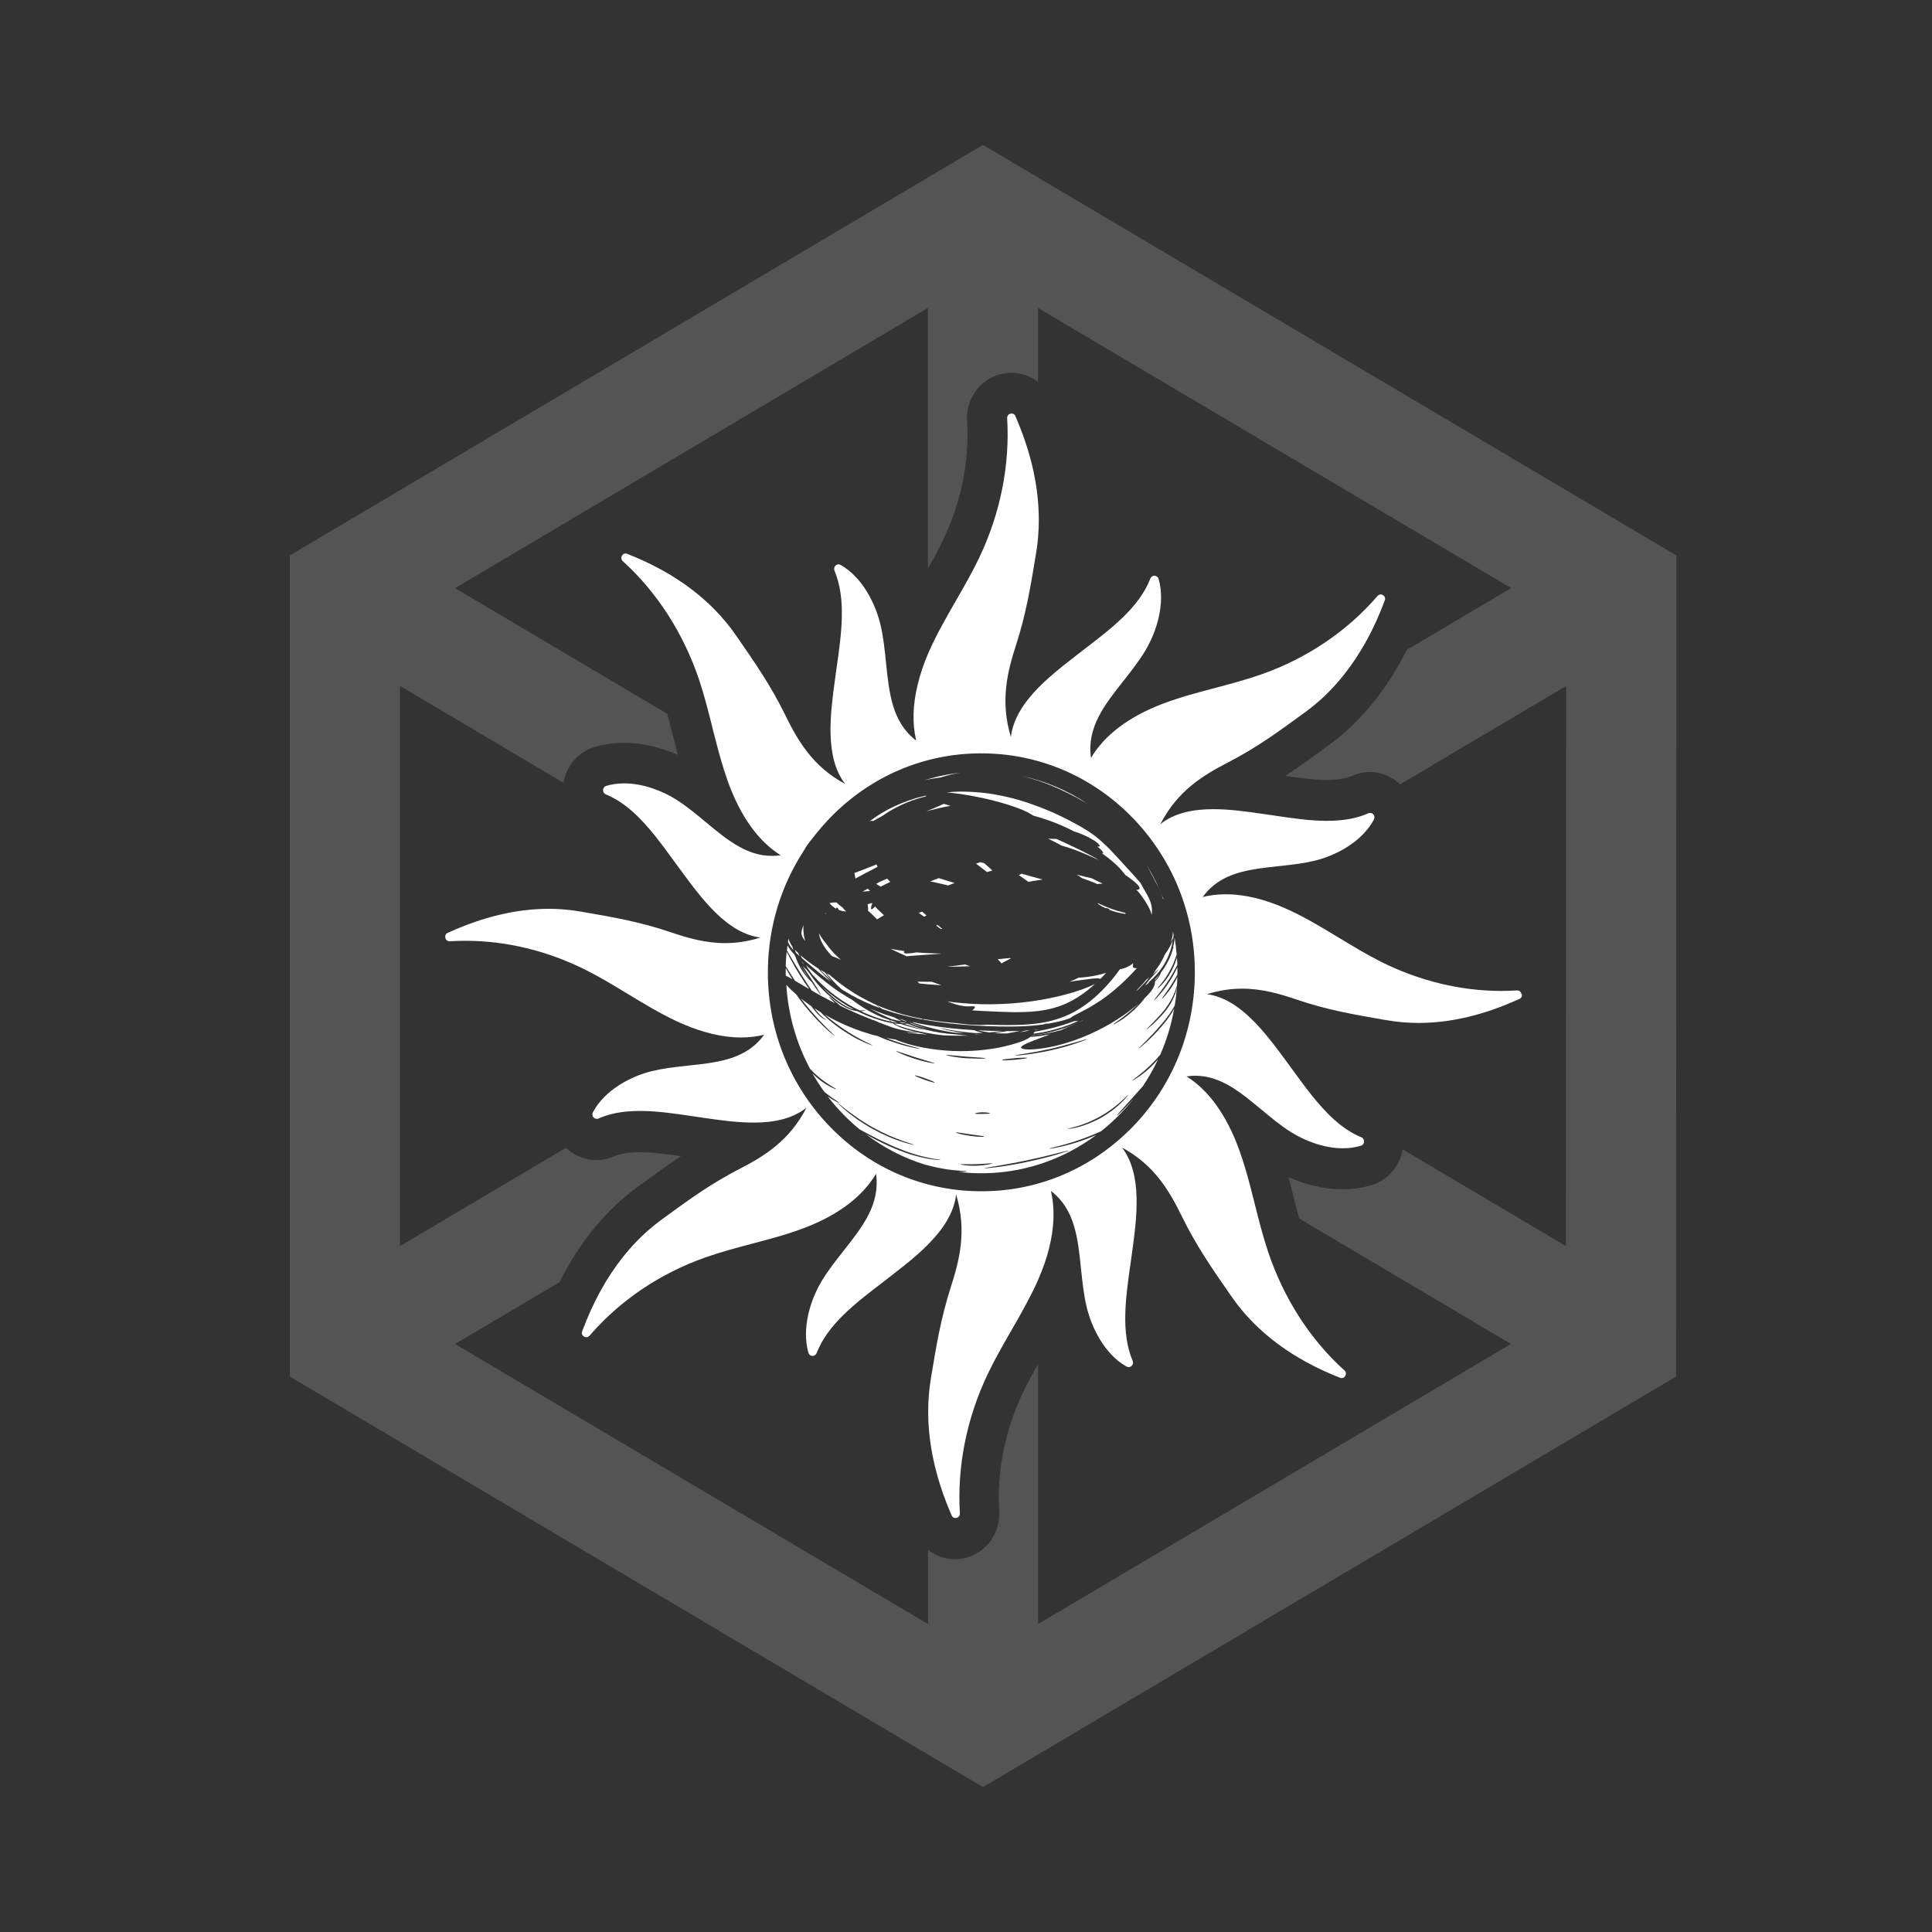 <svg width="40" height="40" viewBox="0 0 40 40" fill="none" xmlns="http://www.w3.org/2000/svg">
<rect x="0" y="0" width="40" height="40" fill="#333333" stroke="none"/>
<g opacity="0.4">
<path opacity="0.4" d="M20.351 3L6 11.5V28.5L20.352 37L34.702 28.5L34.708 11.5L20.351 3ZM32.423 25.8L29.041 23.797C29.015 23.947 28.954 24.088 28.863 24.211C28.743 24.369 28.581 24.483 28.393 24.538C28.203 24.594 28 24.623 27.792 24.623C27.431 24.623 27.042 24.534 26.678 24.372C26.709 24.49 26.738 24.606 26.767 24.722C26.81 24.89 26.853 25.062 26.898 25.228L31.282 27.825L21.492 33.624V28.239C21.381 28.434 21.274 28.632 21.182 28.822C20.808 29.608 20.637 30.46 20.687 31.283V31.314C20.696 31.548 20.618 31.775 20.47 31.953C20.321 32.13 20.115 32.244 19.89 32.273H19.877C19.842 32.279 19.805 32.282 19.769 32.282C19.563 32.282 19.369 32.209 19.214 32.086V33.624L9.421 27.826L11.584 26.546C11.777 26.159 12.001 25.806 12.251 25.492C12.535 25.136 12.856 24.825 13.204 24.571L13.241 24.544C13.527 24.335 13.805 24.134 14.1 23.938C13.794 23.893 13.503 23.855 13.241 23.855C13.018 23.855 12.845 23.883 12.713 23.941C12.597 23.992 12.474 24.018 12.347 24.018C12.203 24.018 12.058 23.982 11.929 23.915C11.852 23.875 11.781 23.823 11.719 23.763L8.281 25.799V14.201L11.666 16.207C11.691 16.058 11.751 15.917 11.842 15.795C11.962 15.635 12.124 15.521 12.313 15.465C12.505 15.407 12.707 15.379 12.918 15.379C13.279 15.379 13.668 15.467 14.033 15.629C14.002 15.511 13.973 15.395 13.945 15.285V15.278C13.902 15.112 13.86 14.943 13.814 14.778L9.422 12.177L19.211 6.376V11.773C19.325 11.573 19.435 11.372 19.527 11.178C19.902 10.392 20.073 9.541 20.023 8.717V8.687H20.021C20.014 8.45 20.092 8.224 20.241 8.045C20.39 7.867 20.597 7.753 20.824 7.726H20.836C20.871 7.72 20.907 7.718 20.942 7.718C21.146 7.718 21.337 7.788 21.491 7.909V6.376L31.287 12.175L29.126 13.455C28.932 13.842 28.709 14.195 28.46 14.509C28.176 14.867 27.855 15.177 27.506 15.431L27.468 15.459C27.183 15.668 26.905 15.869 26.61 16.064C26.916 16.109 27.206 16.148 27.468 16.148C27.692 16.148 27.865 16.119 27.997 16.062C28.113 16.01 28.236 15.984 28.361 15.984C28.504 15.984 28.647 16.019 28.776 16.087C28.854 16.128 28.926 16.179 28.988 16.239L32.425 14.204L32.42 25.801L32.423 25.8Z" fill="white"/>
</g>
<path d="M31.5 20.583C31.495 20.539 31.458 20.506 31.414 20.506H31.406C31.297 20.513 31.19 20.516 31.081 20.516C30.24 20.516 29.386 20.309 28.593 19.913C28.299 19.765 28.008 19.588 27.726 19.418C27.4 19.221 27.064 19.017 26.717 18.854C26.31 18.663 25.921 18.551 25.564 18.522C25.5 18.517 25.438 18.515 25.377 18.515C25.288 18.515 25.201 18.52 25.117 18.531C25.043 18.541 24.971 18.554 24.9 18.572C25.182 18.183 25.589 18.054 26.039 17.986C26.18 17.964 26.325 17.948 26.471 17.933C26.508 17.929 26.545 17.925 26.583 17.921C26.799 17.897 27.019 17.869 27.227 17.818C27.652 17.714 28.194 17.436 28.446 16.967V16.963C28.464 16.928 28.458 16.884 28.43 16.857C28.422 16.849 28.415 16.845 28.407 16.841C28.394 16.834 28.38 16.831 28.366 16.831C28.354 16.831 28.342 16.833 28.33 16.838C28.143 16.921 27.943 16.965 27.733 16.983C27.648 16.991 27.561 16.995 27.472 16.995C27.115 16.995 26.738 16.938 26.369 16.883C26.294 16.872 26.22 16.861 26.145 16.851C25.822 16.804 25.466 16.753 25.122 16.753C24.712 16.753 24.321 16.826 24.024 17.063C24.381 16.369 24.91 16.052 25.422 15.787C26.01 15.484 26.465 15.152 26.993 14.766L27.031 14.739C27.104 14.685 27.175 14.629 27.245 14.57C27.454 14.395 27.647 14.194 27.824 13.97C28.164 13.544 28.447 13.031 28.669 12.435C28.687 12.398 28.675 12.352 28.642 12.328L28.637 12.324C28.622 12.312 28.604 12.307 28.587 12.307C28.564 12.307 28.541 12.318 28.524 12.335L28.52 12.339C27.893 13.067 27.064 13.627 26.122 13.96C25.812 14.069 25.484 14.157 25.167 14.241C24.801 14.337 24.423 14.437 24.067 14.573C23.369 14.839 22.864 15.223 22.588 15.692C22.497 15.063 22.867 14.595 23.257 14.101C23.416 13.899 23.58 13.691 23.712 13.471C23.941 13.089 24.134 12.499 23.988 11.987C23.977 11.948 23.943 11.921 23.904 11.92H23.901C23.863 11.92 23.83 11.943 23.817 11.978C23.588 12.57 23.016 13.008 22.463 13.431C22.402 13.477 22.341 13.525 22.282 13.571C22.097 13.714 21.9 13.868 21.713 14.034C21.639 14.101 21.566 14.169 21.497 14.239C21.206 14.537 20.975 14.874 20.929 15.259C20.703 14.511 20.858 13.904 21.039 13.345C21.246 12.702 21.339 12.135 21.447 11.477L21.453 11.437C21.474 11.312 21.489 11.185 21.497 11.056C21.511 10.861 21.511 10.662 21.497 10.461C21.457 9.869 21.3 9.254 21.026 8.624C21.017 8.588 20.985 8.562 20.948 8.562C20.945 8.562 20.942 8.562 20.939 8.562H20.928C20.884 8.569 20.851 8.609 20.852 8.654V8.659C20.911 9.629 20.712 10.627 20.275 11.544C20.131 11.846 19.959 12.145 19.793 12.434C19.601 12.768 19.402 13.113 19.243 13.469C19.233 13.49 19.225 13.51 19.216 13.53C19.122 13.749 19.051 13.962 19.001 14.167C18.897 14.591 18.885 14.985 18.969 15.333C18.471 14.954 18.409 14.354 18.344 13.721C18.318 13.464 18.291 13.198 18.232 12.946C18.131 12.51 17.86 11.953 17.403 11.696H17.4C17.387 11.687 17.373 11.684 17.36 11.684C17.337 11.684 17.314 11.693 17.297 11.712C17.27 11.739 17.263 11.781 17.277 11.816C17.524 12.401 17.421 13.126 17.321 13.826C17.31 13.903 17.299 13.979 17.289 14.056C17.191 14.781 17.07 15.672 17.497 16.231C16.82 15.866 16.511 15.323 16.254 14.797C15.959 14.194 15.634 13.728 15.26 13.187L15.233 13.148C14.728 12.42 13.973 11.854 12.989 11.468C12.977 11.462 12.964 11.459 12.952 11.459C12.925 11.459 12.9 11.472 12.884 11.495L12.88 11.5C12.855 11.537 12.86 11.585 12.891 11.616L12.895 11.619C13.605 12.262 14.151 13.113 14.476 14.079C14.582 14.397 14.667 14.734 14.749 15.059V15.065C14.776 15.165 14.801 15.265 14.827 15.367C14.899 15.643 14.977 15.921 15.073 16.189C15.332 16.904 15.706 17.424 16.164 17.707C16.1 17.717 16.039 17.72 15.978 17.72C15.455 17.72 15.043 17.379 14.611 17.02C14.415 16.857 14.212 16.688 13.998 16.553C13.716 16.375 13.317 16.219 12.923 16.219C12.797 16.219 12.672 16.235 12.551 16.271C12.513 16.283 12.486 16.318 12.486 16.359C12.486 16.399 12.508 16.434 12.545 16.448C12.95 16.613 13.28 16.95 13.584 17.332C13.702 17.481 13.817 17.638 13.93 17.794C13.941 17.809 13.952 17.824 13.962 17.838C14.007 17.901 14.052 17.962 14.098 18.023C14.528 18.608 15.056 19.324 15.743 19.411C15.483 19.493 15.242 19.526 15.014 19.526C14.599 19.526 14.228 19.417 13.878 19.298C13.251 19.085 12.697 18.99 12.057 18.879L12.019 18.873C11.803 18.835 11.584 18.816 11.361 18.816C10.695 18.816 9.997 18.982 9.277 19.311C9.238 19.322 9.214 19.36 9.219 19.401V19.411C9.225 19.455 9.262 19.488 9.305 19.488H9.314C9.421 19.481 9.53 19.478 9.638 19.478C10.481 19.478 11.335 19.685 12.127 20.081C12.421 20.229 12.712 20.405 12.994 20.576C13.319 20.773 13.656 20.977 14.002 21.14C14.41 21.331 14.798 21.443 15.155 21.472C15.218 21.477 15.282 21.48 15.344 21.48C15.432 21.48 15.518 21.474 15.603 21.464C15.677 21.454 15.75 21.44 15.821 21.423C15.539 21.812 15.132 21.941 14.681 22.01C14.54 22.031 14.396 22.047 14.25 22.062C14.212 22.066 14.176 22.07 14.138 22.075C13.922 22.098 13.704 22.126 13.494 22.177C13.069 22.281 12.527 22.559 12.275 23.028V23.032C12.256 23.068 12.263 23.111 12.291 23.138C12.299 23.146 12.306 23.151 12.314 23.154C12.327 23.161 12.341 23.165 12.356 23.165C12.368 23.165 12.38 23.162 12.392 23.157C12.579 23.074 12.779 23.031 12.989 23.012C13.074 23.004 13.162 23.001 13.25 23.001C13.607 23.001 13.984 23.057 14.354 23.112C14.428 23.123 14.502 23.134 14.577 23.145C14.9 23.191 15.257 23.242 15.603 23.242C16.011 23.242 16.403 23.169 16.698 22.932C16.342 23.625 15.814 23.943 15.3 24.207C14.712 24.51 14.257 24.842 13.729 25.228L13.693 25.255C13.619 25.308 13.549 25.364 13.479 25.423C13.271 25.599 13.078 25.798 12.9 26.022C12.559 26.45 12.277 26.962 12.055 27.558C12.036 27.595 12.049 27.64 12.081 27.665L12.085 27.668C12.101 27.679 12.119 27.685 12.137 27.685C12.161 27.685 12.183 27.677 12.201 27.659L12.205 27.655C12.832 26.927 13.661 26.366 14.602 26.034C14.912 25.925 15.24 25.837 15.557 25.753C15.923 25.657 16.302 25.557 16.658 25.421C17.355 25.155 17.861 24.771 18.137 24.302C18.227 24.93 17.858 25.399 17.468 25.893C17.309 26.095 17.144 26.303 17.012 26.523C16.783 26.904 16.592 27.495 16.737 28.007C16.748 28.046 16.782 28.073 16.822 28.073H16.823C16.861 28.073 16.894 28.049 16.908 28.013C17.137 27.421 17.709 26.983 18.262 26.56C18.322 26.514 18.383 26.466 18.443 26.42C18.625 26.279 18.821 26.127 19.006 25.963C19.08 25.897 19.153 25.828 19.221 25.758C19.517 25.458 19.749 25.12 19.796 24.732C20.021 25.48 19.866 26.087 19.686 26.647C19.479 27.29 19.386 27.858 19.277 28.515L19.271 28.554C19.244 28.714 19.229 28.878 19.221 29.042C19.216 29.165 19.216 29.291 19.221 29.417C19.248 30.043 19.408 30.696 19.699 31.366C19.709 31.403 19.741 31.428 19.777 31.428C19.781 31.428 19.784 31.428 19.787 31.428H19.797C19.841 31.421 19.874 31.381 19.873 31.336V31.331C19.814 30.362 20.013 29.363 20.451 28.446C20.595 28.144 20.767 27.845 20.933 27.556C21.125 27.222 21.323 26.877 21.483 26.522C21.49 26.505 21.496 26.49 21.503 26.474C21.596 26.26 21.668 26.051 21.719 25.848C21.829 25.414 21.842 25.011 21.757 24.656C22.255 25.035 22.317 25.636 22.381 26.268C22.408 26.525 22.435 26.791 22.494 27.043C22.595 27.479 22.866 28.036 23.323 28.293H23.327C23.339 28.302 23.354 28.305 23.367 28.305C23.39 28.305 23.413 28.295 23.432 28.277C23.458 28.25 23.466 28.208 23.45 28.174C23.203 27.589 23.306 26.864 23.406 26.164C23.417 26.087 23.428 26.011 23.438 25.935C23.537 25.209 23.657 24.318 23.23 23.759C23.907 24.124 24.216 24.667 24.474 25.193C24.77 25.796 25.094 26.263 25.47 26.804L25.497 26.843C26.001 27.571 26.756 28.137 27.741 28.524C27.753 28.53 27.765 28.532 27.777 28.532C27.804 28.532 27.83 28.52 27.846 28.496L27.849 28.491C27.875 28.455 27.87 28.406 27.838 28.376L27.833 28.372C27.123 27.729 26.576 26.879 26.253 25.912C26.147 25.594 26.061 25.258 25.98 24.933C25.954 24.831 25.93 24.731 25.903 24.63C25.831 24.352 25.753 24.072 25.655 23.804C25.396 23.088 25.022 22.569 24.565 22.286C24.628 22.276 24.689 22.272 24.75 22.272C25.273 22.272 25.684 22.614 26.116 22.973C26.312 23.136 26.515 23.305 26.73 23.44C27.011 23.617 27.41 23.774 27.804 23.774C27.93 23.774 28.055 23.758 28.176 23.721C28.214 23.71 28.241 23.675 28.242 23.635C28.242 23.595 28.22 23.56 28.185 23.546C27.782 23.382 27.454 23.048 27.152 22.669C27.032 22.519 26.917 22.362 26.804 22.207C26.792 22.191 26.78 22.175 26.769 22.159C26.724 22.096 26.677 22.033 26.632 21.972C26.201 21.388 25.673 20.671 24.987 20.584C25.247 20.502 25.488 20.469 25.716 20.469C26.131 20.469 26.502 20.578 26.852 20.697C27.478 20.91 28.032 21.005 28.672 21.116L28.71 21.122C28.926 21.16 29.146 21.179 29.368 21.179C30.034 21.179 30.731 21.014 31.451 20.684C31.49 20.673 31.514 20.636 31.509 20.594V20.584L31.5 20.583ZM23.38 23.4C22.529 24.239 21.411 24.689 20.23 24.663C19.049 24.64 17.949 24.145 17.131 23.272C16.312 22.399 15.875 21.251 15.899 20.04C15.916 19.172 16.17 18.346 16.625 17.639C16.666 17.566 16.712 17.493 16.769 17.421C16.783 17.401 16.8 17.384 16.815 17.365C16.948 17.189 17.096 17.02 17.255 16.862C18.107 16.022 19.225 15.573 20.406 15.598C21.586 15.622 22.686 16.116 23.505 16.99C24.323 17.863 24.761 19.01 24.737 20.222C24.713 21.433 24.232 22.561 23.38 23.401V23.4Z" fill="white"/>
<path d="M19.604 20.73C19.623 20.737 19.642 20.744 19.66 20.751C19.816 20.811 19.941 20.835 20.028 20.836C20.072 20.837 20.108 20.833 20.135 20.833C20.16 20.832 20.177 20.835 20.182 20.845C20.187 20.855 20.181 20.87 20.16 20.892C20.152 20.9 20.141 20.91 20.127 20.919C20.136 20.919 20.144 20.92 20.153 20.92C20.213 20.924 20.274 20.927 20.332 20.931C20.452 20.937 20.57 20.942 20.686 20.947C20.802 20.952 20.915 20.955 21.026 20.956C21.247 20.956 21.458 20.945 21.653 20.907C21.751 20.888 21.845 20.863 21.934 20.832C22.023 20.801 22.108 20.762 22.189 20.72C22.349 20.633 22.493 20.528 22.62 20.417C22.637 20.402 22.652 20.388 22.669 20.373C22.571 20.423 22.418 20.484 22.218 20.546C22.034 20.601 21.81 20.656 21.559 20.7C21.308 20.743 21.029 20.775 20.735 20.787C20.441 20.8 20.16 20.791 19.907 20.767C19.8 20.758 19.7 20.744 19.604 20.732V20.73Z" fill="white"/>
<path d="M21.299 21.337C21.299 21.337 21.308 21.333 21.313 21.332C21.287 21.334 21.261 21.336 21.234 21.337L21.216 21.342C21.183 21.351 21.147 21.36 21.111 21.369C21.133 21.366 21.154 21.365 21.173 21.362C21.224 21.356 21.266 21.347 21.299 21.337Z" fill="white"/>
<path d="M18.696 19.687C18.612 19.676 18.526 19.661 18.44 19.644C18.505 19.676 18.57 19.708 18.64 19.739C18.683 19.759 18.727 19.779 18.772 19.799C18.799 19.797 18.827 19.792 18.852 19.791C18.956 19.781 19.055 19.777 19.151 19.769L19.296 19.759C19.344 19.756 19.392 19.752 19.44 19.748C19.456 19.747 19.471 19.746 19.486 19.744L19.482 19.742C19.318 19.739 19.149 19.733 18.975 19.718C18.818 19.746 18.724 19.748 18.716 19.722C18.713 19.714 18.718 19.704 18.729 19.692C18.718 19.691 18.707 19.689 18.697 19.688L18.696 19.687Z" fill="white"/>
<path d="M20.38 17.872C20.351 17.865 20.321 17.857 20.292 17.85C20.265 17.861 20.237 17.871 20.209 17.882C20.282 17.937 20.358 17.995 20.435 18.055C20.472 18.044 20.509 18.032 20.546 18.022L20.378 17.872H20.38Z" fill="white"/>
<path d="M20.772 19.924C20.809 19.903 20.849 19.884 20.889 19.863C20.901 19.857 20.916 19.85 20.928 19.844C20.921 19.842 20.915 19.838 20.907 19.835C20.823 19.844 20.744 19.852 20.67 19.858L20.656 19.86C20.656 19.86 20.666 19.869 20.67 19.873C20.699 19.902 20.721 19.927 20.735 19.947C20.748 19.939 20.76 19.933 20.773 19.925L20.772 19.924Z" fill="white"/>
<path d="M18.924 21.216C19.021 21.25 19.126 21.279 19.235 21.304L19.227 21.301C19.155 21.28 19.085 21.261 19.022 21.239C18.99 21.227 18.96 21.219 18.931 21.207C18.904 21.197 18.878 21.187 18.852 21.179C18.846 21.18 18.839 21.181 18.833 21.182C18.862 21.194 18.892 21.205 18.923 21.215L18.924 21.216Z" fill="white"/>
<path d="M18.809 21.173C18.817 21.173 18.824 21.17 18.832 21.17C18.823 21.17 18.814 21.172 18.805 21.172H18.809V21.173Z" fill="white"/>
<path d="M19.455 20.395C19.468 20.395 19.479 20.395 19.491 20.396C19.422 20.374 19.355 20.35 19.29 20.326C19.235 20.326 19.179 20.326 19.124 20.326C19.08 20.326 19.037 20.325 18.993 20.324C19.007 20.336 19.021 20.349 19.035 20.361C19.171 20.375 19.311 20.388 19.455 20.396V20.395Z" fill="white"/>
<path d="M20.755 21.396C20.775 21.396 20.797 21.396 20.819 21.396H20.846C20.846 21.396 20.858 21.394 20.863 21.393C20.952 21.378 21.036 21.362 21.113 21.344C21.023 21.348 20.931 21.349 20.84 21.349C20.828 21.352 20.816 21.354 20.8 21.357C20.747 21.365 20.676 21.377 20.592 21.387C20.606 21.387 20.618 21.389 20.631 21.391C20.672 21.392 20.712 21.396 20.755 21.396Z" fill="white"/>
<path d="M23.221 18.88C23.104 18.854 22.933 18.794 22.73 18.699C22.728 18.701 22.727 18.704 22.726 18.707C22.749 18.726 22.776 18.744 22.804 18.76C22.829 18.775 22.856 18.786 22.882 18.799C22.935 18.804 22.966 18.814 22.968 18.83C22.968 18.833 22.968 18.834 22.968 18.836C23.051 18.869 23.132 18.891 23.207 18.906C23.241 18.913 23.274 18.918 23.306 18.923C23.304 18.915 23.299 18.906 23.295 18.899L23.221 18.883V18.88Z" fill="white"/>
<path d="M19.412 19.151L19.381 19.163C19.412 19.185 19.441 19.206 19.472 19.229C19.485 19.232 19.5 19.234 19.514 19.235C19.48 19.208 19.446 19.18 19.412 19.151Z" fill="white"/>
<path d="M19.437 18.18C19.408 18.192 19.38 18.202 19.351 18.213C19.32 18.224 19.29 18.235 19.259 18.248C19.369 18.27 19.49 18.299 19.617 18.329L19.63 18.333C19.657 18.323 19.683 18.313 19.709 18.302C19.728 18.294 19.747 18.288 19.765 18.282C19.664 18.25 19.569 18.222 19.484 18.195C19.467 18.19 19.452 18.185 19.436 18.18H19.437Z" fill="white"/>
<path d="M19.541 16.642C19.525 16.65 19.509 16.657 19.492 16.665C19.473 16.673 19.454 16.682 19.433 16.691C19.412 16.7 19.392 16.708 19.37 16.718C19.326 16.736 19.279 16.757 19.229 16.776C19.214 16.782 19.197 16.79 19.181 16.796C19.193 16.792 19.206 16.788 19.218 16.786C19.38 16.744 19.526 16.711 19.649 16.69C19.66 16.688 19.67 16.686 19.68 16.685C19.666 16.681 19.653 16.677 19.639 16.673C19.604 16.662 19.571 16.652 19.539 16.642H19.541Z" fill="white"/>
<path d="M21.37 18.243C21.416 18.235 21.461 18.228 21.504 18.222C21.533 18.217 21.561 18.214 21.589 18.21C21.451 18.174 21.306 18.133 21.156 18.09C21.139 18.098 21.122 18.104 21.105 18.111L21.093 18.116C21.137 18.148 21.182 18.179 21.227 18.212C21.249 18.228 21.271 18.243 21.293 18.258C21.318 18.253 21.345 18.248 21.37 18.244V18.243Z" fill="white"/>
<path d="M19.091 18.875C19.068 18.884 19.045 18.892 19.021 18.9C19.058 18.926 19.095 18.953 19.132 18.979C19.149 18.97 19.165 18.963 19.182 18.954C19.151 18.928 19.121 18.9 19.09 18.873L19.091 18.875Z" fill="white"/>
<path d="M18.837 21.15H18.847C18.837 21.147 18.827 21.145 18.819 21.142C18.826 21.145 18.832 21.147 18.839 21.15H18.837Z" fill="white"/>
<path d="M22.899 20.142C22.876 20.15 22.853 20.156 22.831 20.162C22.692 20.2 22.567 20.221 22.46 20.232C22.414 20.237 22.374 20.24 22.335 20.241C22.328 20.245 22.32 20.247 22.313 20.251C22.286 20.264 22.26 20.275 22.234 20.288C22.207 20.299 22.179 20.31 22.152 20.321C22.148 20.323 22.143 20.325 22.14 20.326C22.151 20.325 22.164 20.323 22.175 20.321C22.513 20.271 22.735 20.239 22.782 20.266C22.824 20.225 22.863 20.184 22.901 20.142H22.899Z" fill="white"/>
<path d="M22.176 17.509C22.102 17.476 22.026 17.439 21.947 17.403C21.922 17.392 21.897 17.381 21.872 17.37C21.865 17.37 21.858 17.37 21.85 17.369C21.82 17.367 21.788 17.367 21.756 17.366L21.707 17.363H21.7C21.766 17.396 21.832 17.429 21.899 17.464C21.925 17.478 21.95 17.492 21.976 17.506C21.978 17.506 21.981 17.506 21.983 17.508C22.172 17.559 22.426 17.655 22.694 17.781C22.714 17.79 22.732 17.8 22.752 17.808C22.643 17.742 22.522 17.677 22.388 17.612C22.32 17.578 22.249 17.544 22.175 17.511L22.176 17.509Z" fill="white"/>
<path d="M19.985 19.968C19.859 19.986 19.732 20.001 19.603 20.016C19.737 20.015 19.871 20.012 20.007 20.008C20.032 20.008 20.057 20.006 20.082 20.006C20.052 19.995 20.021 19.983 19.991 19.971L19.985 19.968Z" fill="white"/>
<path d="M20.489 21.375C20.599 21.366 20.689 21.356 20.758 21.347C20.589 21.346 20.417 21.34 20.244 21.331C20.267 21.337 20.291 21.341 20.317 21.347C20.346 21.353 20.379 21.358 20.412 21.365C20.436 21.37 20.462 21.372 20.489 21.376V21.375Z" fill="white"/>
<path d="M21.749 21.413C21.74 21.415 21.731 21.416 21.722 21.418C21.724 21.418 21.727 21.419 21.728 21.421L21.748 21.413H21.749Z" fill="white"/>
<path d="M22.025 21.301C22.149 21.25 22.282 21.192 22.42 21.128C22.414 21.128 22.409 21.13 22.403 21.131L22.376 21.145C22.359 21.153 22.341 21.162 22.324 21.171C22.315 21.175 22.305 21.18 22.297 21.183L22.269 21.195L22.152 21.244C22.005 21.3 21.842 21.35 21.668 21.389C21.67 21.391 21.674 21.392 21.677 21.396C21.767 21.379 21.863 21.357 21.959 21.33C21.981 21.321 22.003 21.312 22.026 21.302L22.025 21.301Z" fill="white"/>
<path d="M21.367 21.439L21.395 21.437C21.403 21.437 21.411 21.437 21.419 21.434L21.445 21.43L21.548 21.417C21.587 21.41 21.628 21.404 21.669 21.395C21.667 21.393 21.663 21.39 21.662 21.388C21.645 21.391 21.629 21.395 21.613 21.399C21.53 21.415 21.448 21.427 21.369 21.436H21.368L21.367 21.439Z" fill="white"/>
<path d="M21.501 21.314C21.475 21.316 21.45 21.32 21.424 21.323C21.424 21.325 21.424 21.328 21.424 21.33C21.436 21.328 21.447 21.326 21.458 21.324C21.473 21.321 21.486 21.317 21.5 21.314H21.501Z" fill="white"/>
<path d="M21.399 21.401C21.468 21.392 21.537 21.382 21.608 21.369C21.802 21.33 21.981 21.275 22.142 21.215C22.182 21.198 22.22 21.183 22.258 21.167L22.286 21.156C22.296 21.152 22.304 21.147 22.313 21.143L22.323 21.138C22.304 21.14 22.287 21.141 22.271 21.141C22.262 21.141 22.253 21.141 22.244 21.141C22.111 21.19 21.959 21.24 21.786 21.285C21.687 21.31 21.581 21.332 21.471 21.352H21.468C21.468 21.352 21.456 21.355 21.45 21.356C21.439 21.359 21.43 21.36 21.419 21.362C21.414 21.374 21.407 21.386 21.398 21.4L21.399 21.401Z" fill="white"/>
<path d="M24.263 19.47C24.268 19.462 24.272 19.453 24.276 19.447C24.282 19.436 24.287 19.427 24.29 19.418C24.29 19.412 24.293 19.406 24.293 19.399L24.295 19.374C24.295 19.364 24.298 19.357 24.298 19.349C24.294 19.327 24.289 19.306 24.284 19.283C24.284 19.317 24.282 19.356 24.273 19.396C24.266 19.433 24.252 19.474 24.236 19.515L24.248 19.494L24.263 19.47Z" fill="white"/>
<path d="M24.007 20.173C23.996 20.185 23.986 20.199 23.975 20.212C23.953 20.235 23.933 20.258 23.912 20.278H23.911C23.911 20.278 23.913 20.287 23.913 20.291C23.935 20.268 23.956 20.247 23.972 20.227C23.987 20.208 23.998 20.19 24.007 20.174V20.173Z" fill="white"/>
<path d="M23.928 20.085C23.92 20.099 23.91 20.114 23.902 20.128C23.891 20.145 23.877 20.164 23.865 20.181C23.894 20.153 23.92 20.128 23.939 20.109C23.969 20.081 23.985 20.068 23.986 20.069C23.987 20.07 23.974 20.088 23.948 20.118C23.922 20.148 23.883 20.19 23.836 20.243C23.822 20.258 23.805 20.275 23.791 20.292C23.764 20.329 23.735 20.368 23.706 20.405C23.743 20.38 23.774 20.358 23.796 20.337L23.798 20.334C23.783 20.343 23.775 20.348 23.774 20.347C23.772 20.345 23.785 20.333 23.807 20.314L23.825 20.298C23.832 20.292 23.838 20.285 23.847 20.278C23.863 20.263 23.881 20.248 23.898 20.228L23.927 20.198C23.937 20.188 23.947 20.175 23.958 20.164C23.979 20.142 23.999 20.114 24.021 20.086C24.063 20.03 24.105 19.965 24.143 19.892C24.18 19.82 24.209 19.747 24.231 19.681C24.241 19.647 24.252 19.615 24.258 19.585C24.262 19.57 24.265 19.555 24.269 19.541L24.276 19.5C24.276 19.5 24.279 19.488 24.279 19.482L24.268 19.505L24.238 19.565C24.229 19.587 24.214 19.608 24.201 19.632L24.179 19.67L24.168 19.689L24.154 19.707C24.143 19.724 24.131 19.741 24.119 19.759C24.08 19.847 24.036 19.929 23.989 19.999C23.969 20.029 23.948 20.058 23.927 20.084L23.928 20.085Z" fill="white"/>
<path d="M17.078 20.483C17.056 20.464 17.037 20.444 17.017 20.425C17.106 20.52 17.198 20.604 17.288 20.677C17.396 20.764 17.503 20.833 17.599 20.873C17.628 20.886 17.655 20.894 17.682 20.902C17.638 20.878 17.594 20.854 17.55 20.828C17.372 20.722 17.213 20.603 17.078 20.483Z" fill="white"/>
<path d="M18.624 21.163C18.64 21.169 18.657 21.175 18.673 21.182C18.689 21.182 18.705 21.183 18.719 21.182C18.73 21.182 18.74 21.18 18.75 21.179C18.744 21.177 18.738 21.174 18.732 21.172C18.696 21.17 18.66 21.168 18.623 21.161L18.624 21.163Z" fill="white"/>
<path d="M18.504 21.06C18.445 21.042 18.386 21.023 18.329 21.005C18.219 20.967 18.115 20.926 18.013 20.882C18.137 20.951 18.258 21.011 18.372 21.062C18.403 21.075 18.433 21.088 18.463 21.1C18.534 21.12 18.601 21.134 18.664 21.141C18.637 21.128 18.61 21.116 18.585 21.102C18.557 21.087 18.53 21.073 18.504 21.058V21.06Z" fill="white"/>
<path d="M18.707 21.12C18.698 21.116 18.689 21.113 18.679 21.108C18.66 21.103 18.64 21.098 18.621 21.092C18.645 21.104 18.671 21.116 18.698 21.128C18.714 21.136 18.732 21.142 18.748 21.149C18.758 21.149 18.769 21.149 18.779 21.151C18.753 21.141 18.73 21.129 18.707 21.12Z" fill="white"/>
<path d="M18.54 21.171C18.554 21.173 18.567 21.173 18.581 21.174L18.571 21.171C18.534 21.158 18.495 21.143 18.456 21.128C18.444 21.124 18.43 21.121 18.418 21.117C18.43 21.129 18.446 21.143 18.465 21.157C18.49 21.162 18.516 21.167 18.539 21.171H18.54Z" fill="white"/>
<path d="M17.879 20.929C17.868 20.932 17.855 20.934 17.84 20.935C17.835 20.935 17.828 20.935 17.822 20.935C17.912 20.978 18.002 21.015 18.087 21.047C18.214 21.093 18.335 21.128 18.444 21.151C18.428 21.136 18.414 21.123 18.404 21.112C18.402 21.112 18.398 21.11 18.396 21.109C18.248 21.066 18.095 20.992 17.941 20.902C17.83 20.837 17.726 20.765 17.634 20.694C17.614 20.683 17.592 20.673 17.573 20.66C17.517 20.626 17.463 20.593 17.409 20.559C17.356 20.525 17.306 20.49 17.257 20.454C17.159 20.382 17.068 20.311 16.982 20.24C16.875 20.15 16.777 20.064 16.686 19.983L16.69 19.989C16.712 20.027 16.737 20.064 16.763 20.102C16.774 20.112 16.779 20.117 16.779 20.118C16.779 20.118 16.776 20.118 16.775 20.118C16.787 20.137 16.801 20.155 16.814 20.173C16.895 20.262 16.988 20.36 17.099 20.457C17.234 20.575 17.391 20.693 17.568 20.798C17.643 20.843 17.719 20.883 17.794 20.919C17.811 20.919 17.825 20.92 17.84 20.919C17.855 20.919 17.867 20.918 17.879 20.917C17.89 20.917 17.9 20.914 17.907 20.913C17.922 20.91 17.93 20.909 17.93 20.91C17.93 20.91 17.923 20.914 17.908 20.919C17.901 20.922 17.891 20.924 17.88 20.927L17.879 20.929Z" fill="white"/>
<path d="M20.296 21.371C20.261 21.361 20.234 21.354 20.216 21.349C20.198 21.343 20.188 21.34 20.188 21.338C20.188 21.338 20.196 21.338 20.207 21.341C20.192 21.336 20.176 21.332 20.161 21.327C19.834 21.308 19.516 21.275 19.211 21.223C19.107 21.206 19.007 21.186 18.907 21.163C18.907 21.163 18.896 21.167 18.89 21.168L18.939 21.185C18.968 21.195 18.999 21.203 19.03 21.213C19.094 21.235 19.162 21.252 19.234 21.272C19.379 21.31 19.539 21.345 19.71 21.371C19.738 21.375 19.766 21.378 19.794 21.382C19.854 21.386 19.911 21.389 19.968 21.39C19.96 21.39 19.95 21.387 19.942 21.386C19.904 21.38 19.867 21.375 19.833 21.37L19.807 21.366L19.783 21.361L19.737 21.352C19.677 21.341 19.626 21.331 19.584 21.32C19.543 21.31 19.51 21.301 19.489 21.296C19.467 21.29 19.456 21.286 19.456 21.286C19.456 21.286 19.468 21.286 19.49 21.29C19.512 21.294 19.545 21.3 19.587 21.308C19.628 21.317 19.68 21.325 19.74 21.335L19.787 21.342L19.811 21.346L19.837 21.35L19.944 21.363C20.022 21.373 20.109 21.382 20.203 21.389C20.254 21.387 20.302 21.385 20.35 21.382L20.296 21.369V21.371Z" fill="white"/>
<path d="M20.195 21.422C20.235 21.423 20.276 21.424 20.313 21.425C20.278 21.423 20.244 21.42 20.211 21.418C20.197 21.418 20.185 21.419 20.171 21.419C20.179 21.419 20.186 21.419 20.195 21.42V21.422Z" fill="white"/>
<path d="M18.617 21.239C18.675 21.262 18.741 21.283 18.816 21.302C18.966 21.342 19.147 21.381 19.349 21.412C19.411 21.421 19.476 21.43 19.543 21.436C19.657 21.441 19.775 21.443 19.897 21.443C19.95 21.443 20.004 21.443 20.056 21.442C19.969 21.436 19.877 21.427 19.783 21.415C19.681 21.408 19.575 21.397 19.466 21.381C19.267 21.349 19.081 21.302 18.916 21.244C18.87 21.228 18.825 21.211 18.782 21.193C18.765 21.196 18.747 21.198 18.727 21.199L18.764 21.212C18.82 21.232 18.872 21.246 18.917 21.259C18.941 21.266 18.961 21.273 18.981 21.278L19.035 21.292C19.099 21.308 19.134 21.32 19.134 21.321C19.134 21.323 19.098 21.317 19.032 21.303L18.977 21.292C18.958 21.287 18.936 21.282 18.913 21.276C18.866 21.263 18.814 21.252 18.756 21.233L18.666 21.206C18.666 21.206 18.658 21.202 18.653 21.201C18.616 21.201 18.578 21.198 18.537 21.193C18.528 21.193 18.52 21.191 18.511 21.189C18.52 21.194 18.528 21.199 18.538 21.204C18.561 21.217 18.587 21.229 18.615 21.241L18.617 21.239Z" fill="white"/>
<path d="M23.387 19.994C23.36 20.01 23.334 20.023 23.308 20.034C23.265 20.051 23.225 20.061 23.187 20.066C23.158 20.106 23.127 20.148 23.096 20.189C22.998 20.314 22.887 20.442 22.755 20.568C22.625 20.693 22.473 20.815 22.297 20.917C22.209 20.969 22.115 21.015 22.015 21.054C21.915 21.092 21.81 21.125 21.703 21.149C21.487 21.198 21.26 21.216 21.03 21.221C20.914 21.224 20.798 21.223 20.681 21.221C20.602 21.22 20.521 21.218 20.439 21.215C20.433 21.215 20.427 21.215 20.417 21.216C20.394 21.218 20.36 21.22 20.315 21.22C20.226 21.221 20.098 21.219 19.939 21.2C19.896 21.196 19.853 21.19 19.806 21.183C19.792 21.183 19.778 21.18 19.764 21.18L19.669 21.171C19.637 21.169 19.604 21.165 19.572 21.161C19.54 21.157 19.508 21.154 19.476 21.15L19.378 21.137C19.314 21.13 19.248 21.117 19.182 21.107C19.163 21.105 19.146 21.101 19.128 21.097C19.122 21.101 19.116 21.104 19.107 21.107C19.451 21.171 19.815 21.211 20.189 21.233C20.52 21.25 20.844 21.261 21.155 21.249C21.305 21.243 21.453 21.23 21.597 21.21C21.622 21.201 21.645 21.194 21.661 21.19C21.683 21.184 21.695 21.18 21.695 21.181C21.695 21.183 21.685 21.188 21.664 21.196C21.659 21.198 21.653 21.201 21.647 21.203C21.781 21.181 21.913 21.155 22.038 21.119C22.081 21.106 22.121 21.091 22.163 21.077C22.165 21.075 22.165 21.074 22.168 21.071C22.185 21.057 22.212 21.041 22.244 21.022C22.311 20.986 22.408 20.94 22.523 20.876C22.637 20.812 22.769 20.731 22.907 20.628C23.044 20.526 23.188 20.402 23.332 20.26C23.405 20.188 23.475 20.114 23.541 20.041C23.506 20.049 23.479 20.045 23.464 20.029C23.449 20.011 23.451 19.981 23.464 19.941C23.438 19.961 23.414 19.979 23.388 19.994H23.387Z" fill="white"/>
<path d="M22.603 18.183C22.53 18.168 22.445 18.147 22.349 18.122C22.331 18.117 22.311 18.112 22.293 18.107C22.33 18.132 22.366 18.157 22.401 18.18C22.541 18.231 22.649 18.271 22.719 18.304C22.748 18.299 22.777 18.297 22.806 18.297C22.812 18.294 22.819 18.293 22.825 18.292C22.778 18.271 22.731 18.248 22.681 18.223C22.655 18.211 22.628 18.197 22.602 18.183H22.603Z" fill="white"/>
<path d="M16.478 19.726C16.502 19.749 16.528 19.773 16.555 19.795C16.545 19.774 16.535 19.752 16.526 19.732C16.514 19.721 16.502 19.708 16.489 19.696C16.478 19.684 16.467 19.672 16.456 19.659C16.457 19.664 16.459 19.669 16.461 19.674C16.467 19.691 16.473 19.708 16.48 19.725L16.478 19.726Z" fill="white"/>
<path d="M16.61 20.044C16.627 20.073 16.642 20.101 16.658 20.126C16.667 20.138 16.674 20.151 16.682 20.162C16.69 20.173 16.697 20.185 16.705 20.195C16.726 20.223 16.745 20.248 16.76 20.268C16.741 20.241 16.723 20.213 16.703 20.183C16.661 20.118 16.622 20.058 16.586 20.003C16.594 20.017 16.601 20.032 16.608 20.046L16.61 20.044Z" fill="white"/>
<path d="M16.577 19.902L16.59 19.92L16.593 19.925L16.576 19.9C16.569 19.891 16.564 19.882 16.559 19.873L16.554 19.865L16.551 19.863C16.56 19.876 16.568 19.89 16.577 19.901V19.902Z" fill="white"/>
<path d="M16.62 19.927C16.61 19.918 16.602 19.91 16.593 19.902L16.605 19.918L16.649 19.976C16.639 19.959 16.629 19.943 16.62 19.927Z" fill="white"/>
<path d="M16.969 19.39C17 19.505 17.067 19.613 17.152 19.714C17.175 19.742 17.2 19.768 17.225 19.794C17.25 19.803 17.277 19.813 17.306 19.826C17.338 19.839 17.372 19.854 17.408 19.872C17.333 19.803 17.264 19.737 17.211 19.675C17.167 19.625 17.133 19.579 17.107 19.539C17.089 19.518 17.07 19.496 17.055 19.476C17.014 19.424 16.981 19.371 16.955 19.323L16.959 19.349C16.962 19.364 16.967 19.378 16.97 19.393L16.969 19.39Z" fill="white"/>
<path d="M16.628 19.422C16.639 19.441 16.654 19.461 16.67 19.48V19.476C16.663 19.454 16.656 19.433 16.652 19.41L16.641 19.344C16.636 19.3 16.632 19.255 16.632 19.211C16.632 19.192 16.635 19.175 16.635 19.156L16.63 19.167C16.615 19.206 16.604 19.241 16.598 19.27C16.595 19.285 16.594 19.299 16.593 19.31C16.593 19.322 16.593 19.332 16.595 19.345C16.599 19.369 16.61 19.394 16.625 19.42L16.628 19.422Z" fill="white"/>
<path d="M17.025 20.191C17.083 20.236 17.142 20.283 17.204 20.329C17.186 20.311 17.169 20.294 17.152 20.278C17.108 20.236 17.072 20.195 17.039 20.16C17.023 20.142 17.007 20.126 16.994 20.111C16.98 20.095 16.968 20.081 16.957 20.069C16.952 20.064 16.95 20.06 16.946 20.055C16.861 20.001 16.772 19.939 16.683 19.868L16.635 19.83C16.619 19.816 16.603 19.803 16.587 19.79C16.582 19.786 16.578 19.781 16.573 19.777C16.582 19.798 16.593 19.82 16.606 19.841C16.73 19.947 16.869 20.067 17.025 20.192V20.191Z" fill="white"/>
<path d="M23.532 20.514C23.532 20.514 23.541 20.508 23.547 20.504C23.617 20.432 23.683 20.365 23.74 20.306C23.758 20.28 23.778 20.255 23.795 20.23C23.79 20.235 23.784 20.24 23.78 20.244C23.77 20.253 23.762 20.261 23.752 20.268L23.742 20.275C23.683 20.345 23.619 20.416 23.55 20.485C23.545 20.494 23.54 20.502 23.534 20.51L23.53 20.515H23.532V20.514Z" fill="white"/>
<path d="M16.276 20.057C16.276 20.057 16.271 20.047 16.268 20.042V20.047C16.266 20.098 16.268 20.148 16.268 20.2C16.305 20.218 16.352 20.242 16.405 20.274C16.355 20.194 16.311 20.12 16.276 20.057Z" fill="white"/>
<path d="M17.108 18.929C17.098 18.919 17.089 18.907 17.08 18.894C17.087 18.907 17.093 18.917 17.101 18.929H17.108Z" fill="white"/>
<path d="M16.59 20.175C16.669 20.302 16.744 20.417 16.806 20.509C16.868 20.544 16.933 20.582 17.002 20.619C17.094 20.669 17.19 20.721 17.291 20.772C17.215 20.7 17.165 20.644 17.169 20.639C17.175 20.633 17.276 20.718 17.399 20.825C17.445 20.847 17.493 20.87 17.54 20.892C17.728 20.98 17.911 21.056 18.079 21.122C18.076 21.12 18.074 21.117 18.074 21.117C18.077 21.112 18.124 21.136 18.201 21.17C18.207 21.172 18.213 21.175 18.221 21.177C18.262 21.192 18.302 21.207 18.34 21.223C18.404 21.244 18.462 21.266 18.518 21.286H18.521C18.774 21.361 18.989 21.37 18.989 21.38C18.989 21.384 18.936 21.386 18.848 21.38C18.821 21.378 18.792 21.374 18.76 21.37C18.779 21.376 18.799 21.381 18.816 21.385L18.859 21.39C18.877 21.393 18.895 21.394 18.915 21.395C18.953 21.399 18.993 21.403 19.034 21.406C19.088 21.41 19.144 21.415 19.203 21.419C19.056 21.391 18.923 21.359 18.81 21.326C18.734 21.306 18.667 21.283 18.61 21.258C18.582 21.245 18.555 21.231 18.532 21.219C18.512 21.207 18.495 21.196 18.481 21.185C18.429 21.176 18.377 21.166 18.321 21.151C18.283 21.14 18.243 21.13 18.203 21.117C18.162 21.105 18.121 21.09 18.078 21.076C17.971 21.039 17.858 20.99 17.745 20.933C17.699 20.928 17.648 20.917 17.591 20.895C17.491 20.856 17.382 20.788 17.271 20.701C17.16 20.613 17.044 20.508 16.936 20.384C16.867 20.304 16.806 20.223 16.751 20.141L16.747 20.138C16.729 20.114 16.712 20.091 16.695 20.07C16.684 20.061 16.672 20.051 16.658 20.04C16.646 20.03 16.633 20.016 16.621 20.003C16.655 20.053 16.691 20.108 16.73 20.166C16.806 20.283 16.874 20.388 16.922 20.465C16.969 20.543 16.997 20.592 16.994 20.594C16.99 20.597 16.956 20.552 16.904 20.478C16.874 20.436 16.838 20.383 16.799 20.324C16.785 20.315 16.742 20.275 16.689 20.209C16.682 20.199 16.673 20.189 16.665 20.178C16.656 20.166 16.647 20.154 16.639 20.143C16.621 20.119 16.605 20.09 16.586 20.061C16.552 20.003 16.518 19.936 16.489 19.862C16.483 19.845 16.478 19.829 16.472 19.812C16.457 19.786 16.447 19.769 16.445 19.761C16.417 19.731 16.39 19.701 16.367 19.671C16.343 19.638 16.322 19.606 16.305 19.573C16.3 19.608 16.296 19.643 16.293 19.678C16.308 19.705 16.327 19.737 16.349 19.775C16.41 19.879 16.494 20.021 16.591 20.177L16.59 20.175Z" fill="white"/>
<path d="M16.461 20.306C16.496 20.326 16.533 20.348 16.572 20.371L16.618 20.399C16.634 20.409 16.651 20.418 16.667 20.428C16.695 20.444 16.723 20.46 16.753 20.478C16.695 20.395 16.629 20.299 16.562 20.191C16.465 20.035 16.383 19.89 16.327 19.783C16.311 19.753 16.298 19.728 16.287 19.704C16.277 19.803 16.27 19.902 16.267 20.003L16.293 20.045C16.338 20.117 16.395 20.207 16.46 20.306H16.461Z" fill="white"/>
<path d="M16.425 19.668C16.416 19.643 16.41 19.619 16.405 19.596C16.401 19.59 16.396 19.586 16.393 19.579C16.366 19.537 16.34 19.488 16.324 19.433C16.32 19.456 16.318 19.478 16.314 19.502C16.334 19.548 16.363 19.596 16.401 19.642C16.409 19.651 16.417 19.661 16.425 19.67V19.668Z" fill="white"/>
<path d="M17.199 18.727C17.199 18.727 17.211 18.738 17.216 18.744C17.241 18.767 17.269 18.789 17.3 18.808C17.305 18.81 17.31 18.813 17.315 18.816C17.315 18.813 17.315 18.81 17.315 18.809C17.317 18.794 17.321 18.787 17.326 18.785C17.331 18.785 17.338 18.79 17.346 18.802C17.349 18.808 17.354 18.816 17.359 18.823C17.361 18.828 17.364 18.833 17.367 18.839C17.415 18.858 17.466 18.87 17.52 18.872C17.489 18.842 17.461 18.812 17.436 18.78C17.432 18.778 17.428 18.777 17.426 18.774C17.419 18.769 17.411 18.764 17.403 18.758C17.387 18.747 17.372 18.734 17.357 18.722C17.344 18.71 17.333 18.698 17.321 18.685C17.304 18.685 17.286 18.685 17.269 18.685C17.239 18.688 17.21 18.69 17.181 18.695H17.175C17.175 18.695 17.18 18.703 17.183 18.707L17.199 18.725V18.727Z" fill="white"/>
<path d="M23.02 17.628C22.942 17.546 22.857 17.464 22.767 17.386C22.722 17.347 22.674 17.31 22.624 17.273C22.574 17.237 22.522 17.203 22.467 17.17C22.412 17.136 22.354 17.103 22.295 17.07C22.266 17.053 22.234 17.037 22.204 17.021C22.173 17.005 22.143 16.988 22.111 16.972C22.047 16.941 21.985 16.908 21.919 16.878C21.887 16.863 21.855 16.847 21.821 16.832L21.719 16.788C21.447 16.673 21.156 16.57 20.846 16.499C20.807 16.489 20.768 16.482 20.729 16.474C20.69 16.466 20.651 16.458 20.611 16.451C20.57 16.445 20.531 16.438 20.491 16.431C20.451 16.427 20.411 16.421 20.37 16.416C20.208 16.398 20.044 16.389 19.877 16.389C19.784 16.39 19.691 16.396 19.6 16.405C19.629 16.408 19.659 16.41 19.69 16.414C19.751 16.42 19.816 16.429 19.884 16.438C20.02 16.458 20.169 16.484 20.324 16.518C20.795 16.619 21.186 16.756 21.34 16.853L21.399 16.889C21.674 16.962 21.916 17.057 22.117 17.153C22.155 17.172 22.191 17.19 22.226 17.209C22.388 17.26 22.516 17.32 22.606 17.374C22.621 17.382 22.634 17.391 22.648 17.399L22.666 17.41L22.683 17.422C22.704 17.439 22.722 17.453 22.735 17.465C22.762 17.49 22.774 17.508 22.77 17.517C22.765 17.526 22.748 17.529 22.72 17.525C22.807 17.598 22.848 17.646 22.838 17.663C22.834 17.668 22.827 17.669 22.815 17.668C22.823 17.674 22.832 17.679 22.84 17.685C22.95 17.763 23.046 17.843 23.127 17.92C23.196 17.988 23.253 18.054 23.3 18.117C23.322 18.131 23.341 18.146 23.361 18.158C23.522 18.272 23.611 18.363 23.592 18.403C23.584 18.418 23.561 18.425 23.526 18.423C23.551 18.447 23.575 18.471 23.595 18.496C23.639 18.549 23.674 18.601 23.705 18.651C23.721 18.676 23.735 18.7 23.75 18.725C23.765 18.75 23.781 18.777 23.795 18.808C23.81 18.838 23.823 18.869 23.834 18.904C23.838 18.916 23.842 18.93 23.844 18.944C23.851 18.888 23.853 18.831 23.844 18.775C23.844 18.764 23.84 18.754 23.838 18.744L23.831 18.712C23.825 18.691 23.818 18.67 23.81 18.649C23.793 18.606 23.771 18.561 23.744 18.514C23.718 18.467 23.688 18.416 23.66 18.366C23.644 18.337 23.627 18.308 23.611 18.279C23.559 18.218 23.501 18.153 23.438 18.083C23.376 18.015 23.31 17.943 23.24 17.867C23.17 17.79 23.096 17.709 23.018 17.628H23.02Z" fill="white"/>
<path d="M24.283 19.592C24.283 19.592 24.282 19.599 24.281 19.602C24.293 19.568 24.3 19.548 24.304 19.548C24.308 19.548 24.298 19.609 24.267 19.702L24.255 19.738C24.25 19.751 24.245 19.763 24.241 19.777C24.231 19.805 24.217 19.832 24.204 19.861C24.176 19.919 24.142 19.981 24.102 20.044C24.081 20.075 24.059 20.106 24.037 20.134C24.036 20.137 24.034 20.141 24.033 20.146C24.023 20.172 24.009 20.203 23.986 20.235C23.967 20.261 23.943 20.289 23.916 20.316C23.916 20.34 23.911 20.37 23.899 20.403C23.882 20.449 23.852 20.499 23.81 20.549C23.789 20.574 23.766 20.598 23.743 20.622C23.728 20.636 23.712 20.651 23.698 20.666C23.689 20.679 23.665 20.714 23.625 20.759C23.573 20.818 23.498 20.897 23.407 20.973C23.317 21.051 23.228 21.112 23.162 21.152C23.096 21.192 23.053 21.213 23.05 21.21C23.045 21.201 23.209 21.102 23.388 20.948C23.461 20.887 23.525 20.826 23.576 20.777C23.547 20.802 23.516 20.827 23.484 20.853C23.45 20.881 23.415 20.907 23.377 20.936C23.359 20.95 23.34 20.965 23.321 20.978C23.301 20.992 23.282 21.006 23.261 21.02C23.1 21.131 22.915 21.242 22.712 21.342C22.51 21.441 22.31 21.52 22.123 21.579C22.03 21.609 21.942 21.631 21.857 21.653C21.815 21.663 21.774 21.672 21.735 21.679C21.716 21.683 21.696 21.688 21.678 21.69L21.622 21.699C21.585 21.705 21.551 21.71 21.518 21.714C21.485 21.718 21.455 21.72 21.425 21.723C21.396 21.725 21.369 21.727 21.344 21.728C21.319 21.728 21.296 21.728 21.276 21.728C21.193 21.724 21.145 21.712 21.141 21.69C21.134 21.645 21.302 21.58 21.567 21.48L21.618 21.461C21.635 21.455 21.654 21.448 21.671 21.441C21.685 21.436 21.7 21.43 21.716 21.424C21.713 21.422 21.71 21.421 21.707 21.42C21.656 21.43 21.605 21.439 21.555 21.446L21.45 21.459L21.424 21.461C21.416 21.461 21.407 21.461 21.4 21.462L21.351 21.465C21.351 21.465 21.343 21.465 21.338 21.465C21.306 21.49 21.267 21.513 21.223 21.533C21.194 21.545 21.163 21.558 21.132 21.569C21.1 21.579 21.067 21.59 21.032 21.601C20.962 21.624 20.884 21.643 20.8 21.664C20.757 21.674 20.715 21.681 20.668 21.692C20.645 21.695 20.623 21.7 20.6 21.704C20.577 21.708 20.552 21.712 20.529 21.715C20.338 21.745 20.123 21.763 19.898 21.763C19.674 21.763 19.461 21.744 19.268 21.715C19.172 21.701 19.081 21.683 18.997 21.665C18.956 21.655 18.914 21.645 18.876 21.635C18.857 21.63 18.839 21.625 18.819 21.62C18.801 21.614 18.782 21.609 18.765 21.604C18.73 21.593 18.697 21.583 18.665 21.571C18.634 21.56 18.605 21.549 18.578 21.538C18.564 21.533 18.552 21.526 18.54 21.521C18.529 21.52 18.52 21.519 18.509 21.518C18.459 21.511 18.407 21.501 18.351 21.491C18.362 21.495 18.372 21.5 18.383 21.504C18.473 21.538 18.561 21.568 18.641 21.594C18.721 21.619 18.794 21.642 18.855 21.658C18.977 21.692 19.053 21.712 19.052 21.715C19.052 21.718 19.033 21.715 18.997 21.709C18.98 21.706 18.958 21.703 18.934 21.697C18.909 21.692 18.88 21.685 18.85 21.678C18.787 21.664 18.714 21.644 18.633 21.62C18.552 21.595 18.463 21.566 18.372 21.533C18.301 21.506 18.235 21.479 18.173 21.451C18.162 21.449 18.152 21.446 18.142 21.444C18.12 21.438 18.097 21.433 18.074 21.426C18.051 21.42 18.028 21.413 18.004 21.406C17.818 21.351 17.615 21.277 17.412 21.182C17.293 21.127 17.181 21.067 17.075 21.006C17.095 21.022 17.113 21.038 17.135 21.057C17.164 21.082 17.195 21.106 17.229 21.132C17.296 21.183 17.37 21.24 17.451 21.295C17.531 21.35 17.61 21.399 17.682 21.441C17.719 21.462 17.753 21.483 17.787 21.5C17.82 21.519 17.851 21.534 17.88 21.549C17.993 21.608 18.065 21.64 18.064 21.644C18.064 21.646 18.045 21.64 18.011 21.628C17.993 21.621 17.973 21.614 17.95 21.604C17.926 21.594 17.899 21.583 17.87 21.569C17.841 21.555 17.809 21.54 17.776 21.524C17.742 21.508 17.707 21.488 17.67 21.468C17.596 21.426 17.517 21.377 17.435 21.322C17.353 21.267 17.279 21.211 17.213 21.157C17.18 21.13 17.148 21.105 17.12 21.078C17.092 21.053 17.065 21.03 17.042 21.007C17.023 20.99 17.006 20.972 16.99 20.956C16.946 20.93 16.904 20.902 16.863 20.874C16.888 20.91 16.914 20.941 16.937 20.968C16.983 21.022 17.026 21.06 17.059 21.082C17.092 21.105 17.112 21.113 17.112 21.116C17.112 21.117 17.09 21.112 17.053 21.093C17.018 21.075 16.97 21.038 16.921 20.985C16.881 20.941 16.838 20.886 16.792 20.827C16.736 20.788 16.682 20.749 16.632 20.712C16.614 20.697 16.597 20.683 16.579 20.668C16.605 20.703 16.631 20.738 16.659 20.773C16.738 20.872 16.816 20.963 16.891 21.046C16.927 21.086 16.963 21.125 16.997 21.16C17.014 21.177 17.03 21.195 17.046 21.211C17.062 21.227 17.077 21.242 17.092 21.257C17.121 21.287 17.148 21.312 17.171 21.336C17.195 21.36 17.215 21.379 17.232 21.395C17.265 21.427 17.284 21.446 17.282 21.448C17.281 21.449 17.26 21.434 17.225 21.404C17.207 21.389 17.185 21.371 17.16 21.349C17.136 21.326 17.107 21.302 17.077 21.274L17.03 21.229C17.013 21.212 16.997 21.196 16.98 21.178C16.945 21.145 16.909 21.106 16.871 21.066C16.797 20.985 16.716 20.893 16.637 20.793C16.581 20.723 16.531 20.654 16.485 20.588L16.448 20.555C16.42 20.53 16.394 20.507 16.37 20.484C16.346 20.46 16.324 20.438 16.304 20.416C16.296 20.407 16.288 20.399 16.28 20.39C16.318 21.017 16.492 21.608 16.773 22.132C16.823 22.184 16.891 22.251 16.973 22.317C17.148 22.461 17.317 22.54 17.312 22.55C17.31 22.554 17.267 22.539 17.199 22.505C17.165 22.487 17.128 22.466 17.085 22.439C17.043 22.411 16.998 22.38 16.953 22.343C16.908 22.307 16.868 22.27 16.832 22.235C16.827 22.23 16.824 22.226 16.819 22.221C16.895 22.353 16.977 22.481 17.067 22.605C17.079 22.615 17.091 22.625 17.103 22.635C17.248 22.75 17.38 22.825 17.376 22.833C17.374 22.839 17.263 22.79 17.135 22.698C17.329 22.95 17.551 23.18 17.797 23.382C17.965 23.474 18.183 23.592 18.428 23.703C18.567 23.766 18.701 23.819 18.825 23.861C18.887 23.881 18.947 23.901 19.003 23.916C19.031 23.924 19.058 23.933 19.085 23.939C19.112 23.945 19.136 23.951 19.161 23.956C19.209 23.969 19.253 23.975 19.292 23.984C19.312 23.988 19.33 23.991 19.346 23.994L19.392 24C19.447 24.009 19.478 24.014 19.478 24.016C19.478 24.019 19.447 24.016 19.391 24.013L19.345 24.009C19.328 24.006 19.309 24.004 19.29 24.001C19.251 23.995 19.206 23.99 19.157 23.979L19.08 23.962C19.053 23.956 19.026 23.949 18.997 23.941C18.94 23.927 18.88 23.909 18.817 23.889C18.691 23.847 18.555 23.795 18.415 23.732C18.235 23.651 18.07 23.565 17.93 23.486C18.295 23.76 18.704 23.974 19.147 24.111C19.202 24.123 19.369 24.173 19.57 24.204C19.817 24.244 20.02 24.241 20.02 24.252C20.02 24.255 19.969 24.262 19.887 24.262C19.872 24.262 19.855 24.262 19.837 24.262C19.971 24.278 20.105 24.288 20.241 24.29C21.158 24.309 22.011 24.011 22.701 23.496C22.637 23.525 22.571 23.552 22.499 23.58C22.289 23.659 22.093 23.712 21.95 23.744C21.878 23.76 21.821 23.77 21.779 23.776C21.739 23.782 21.716 23.785 21.716 23.782C21.716 23.777 21.804 23.759 21.945 23.722C22.087 23.686 22.279 23.628 22.488 23.55C22.591 23.51 22.69 23.47 22.778 23.43C22.785 23.426 22.793 23.423 22.8 23.419C23.045 23.224 23.268 23 23.465 22.753C23.461 22.758 23.456 22.761 23.453 22.766C23.367 22.863 23.287 22.947 23.227 23.007C23.167 23.065 23.128 23.1 23.125 23.098C23.121 23.094 23.155 23.054 23.211 22.991C23.267 22.929 23.344 22.841 23.431 22.746C23.516 22.65 23.594 22.564 23.65 22.501L23.659 22.492C23.778 22.315 23.884 22.128 23.976 21.932C23.938 21.976 23.895 22.023 23.848 22.069C23.798 22.118 23.747 22.163 23.7 22.201C23.653 22.238 23.609 22.272 23.571 22.297C23.495 22.348 23.444 22.375 23.443 22.371C23.44 22.367 23.487 22.335 23.559 22.278C23.595 22.251 23.637 22.217 23.683 22.177C23.728 22.138 23.778 22.093 23.828 22.044C23.878 21.996 23.923 21.947 23.964 21.903C23.984 21.879 24.004 21.857 24.022 21.835C24.154 21.535 24.252 21.216 24.31 20.883C24.287 20.928 24.259 20.977 24.223 21.028C24.177 21.096 24.122 21.166 24.062 21.236C23.942 21.379 23.822 21.498 23.732 21.579C23.642 21.66 23.582 21.706 23.579 21.703C23.577 21.699 23.631 21.648 23.717 21.563C23.803 21.477 23.92 21.356 24.039 21.215C24.099 21.145 24.155 21.076 24.201 21.011C24.248 20.946 24.286 20.884 24.314 20.831C24.317 20.824 24.32 20.818 24.323 20.812C24.343 20.687 24.359 20.559 24.367 20.431C24.364 20.459 24.355 20.507 24.334 20.565C24.319 20.614 24.294 20.671 24.262 20.731C24.231 20.791 24.189 20.853 24.142 20.915C24.047 21.038 23.944 21.135 23.871 21.203C23.797 21.271 23.748 21.311 23.745 21.307C23.743 21.304 23.786 21.259 23.856 21.187C23.927 21.115 24.025 21.016 24.119 20.896C24.212 20.774 24.278 20.652 24.315 20.558C24.353 20.464 24.364 20.401 24.369 20.403C24.372 20.344 24.375 20.285 24.376 20.225C24.352 20.279 24.316 20.346 24.271 20.416C24.171 20.574 24.064 20.68 24.058 20.675C24.05 20.669 24.147 20.554 24.245 20.399C24.302 20.31 24.347 20.23 24.377 20.176C24.377 20.126 24.377 20.076 24.377 20.027C24.365 20.052 24.353 20.079 24.338 20.106C24.308 20.164 24.272 20.226 24.233 20.29C24.193 20.354 24.153 20.412 24.114 20.464C24.075 20.515 24.038 20.56 24.005 20.598C23.941 20.672 23.895 20.712 23.893 20.709C23.889 20.706 23.928 20.659 23.988 20.583C24.018 20.544 24.053 20.498 24.09 20.447C24.128 20.394 24.167 20.335 24.208 20.273C24.247 20.21 24.282 20.149 24.314 20.092C24.337 20.05 24.358 20.01 24.376 19.975C24.373 19.924 24.371 19.872 24.367 19.821C24.366 19.826 24.365 19.83 24.364 19.835C24.356 19.86 24.348 19.886 24.338 19.913C24.319 19.968 24.293 20.027 24.262 20.087C24.231 20.148 24.198 20.201 24.165 20.249C24.148 20.273 24.132 20.295 24.115 20.314C24.099 20.334 24.083 20.353 24.069 20.369C24.01 20.434 23.967 20.468 23.965 20.464C23.961 20.46 23.998 20.422 24.052 20.354C24.065 20.336 24.079 20.319 24.094 20.298C24.11 20.278 24.125 20.255 24.14 20.231C24.172 20.184 24.204 20.13 24.234 20.072C24.265 20.014 24.291 19.956 24.311 19.904C24.321 19.877 24.331 19.851 24.339 19.827C24.348 19.803 24.355 19.781 24.361 19.76V19.756C24.352 19.642 24.337 19.528 24.319 19.417L24.316 19.423C24.316 19.423 24.316 19.432 24.316 19.436C24.315 19.457 24.314 19.482 24.309 19.509L24.303 19.552C24.3 19.567 24.297 19.582 24.294 19.598L24.283 19.592ZM18.857 23.69L18.819 23.681C18.806 23.677 18.791 23.674 18.775 23.669C18.744 23.66 18.708 23.65 18.669 23.636L18.608 23.616C18.586 23.608 18.565 23.6 18.542 23.592C18.496 23.576 18.448 23.556 18.398 23.535C18.298 23.492 18.189 23.439 18.078 23.379C17.967 23.318 17.865 23.254 17.774 23.192C17.729 23.16 17.686 23.13 17.648 23.1C17.629 23.085 17.61 23.072 17.592 23.058L17.542 23.017C17.509 22.99 17.482 22.965 17.457 22.944C17.445 22.933 17.432 22.923 17.423 22.913L17.395 22.886C17.362 22.854 17.343 22.835 17.345 22.834C17.346 22.833 17.366 22.848 17.402 22.878L17.431 22.903L17.466 22.931C17.492 22.951 17.521 22.977 17.554 23C17.57 23.013 17.588 23.027 17.606 23.039C17.624 23.053 17.642 23.067 17.662 23.08C17.701 23.109 17.743 23.138 17.788 23.169C17.879 23.229 17.981 23.293 18.091 23.353C18.201 23.413 18.308 23.466 18.408 23.51C18.458 23.531 18.506 23.552 18.551 23.568C18.573 23.577 18.595 23.586 18.615 23.593L18.676 23.616C18.714 23.631 18.75 23.642 18.781 23.652L18.824 23.667C18.837 23.671 18.85 23.676 18.861 23.678C18.904 23.692 18.928 23.702 18.928 23.703C18.928 23.706 18.902 23.701 18.857 23.69ZM18.663 21.818C18.593 21.788 18.551 21.767 18.553 21.763C18.557 21.754 18.731 21.82 18.952 21.89C19.172 21.96 19.353 22.007 19.351 22.016C19.351 22.019 19.303 22.013 19.229 21.998C19.154 21.982 19.053 21.957 18.942 21.922C18.831 21.887 18.734 21.849 18.663 21.819V21.818ZM19.144 22.356C19.03 22.316 18.94 22.276 18.942 22.267C18.945 22.258 19.04 22.285 19.153 22.325C19.267 22.365 19.357 22.405 19.355 22.413C19.352 22.422 19.257 22.396 19.144 22.356ZM21.003 21.909C21.148 21.897 21.266 21.894 21.266 21.904C21.266 21.913 21.15 21.929 21.006 21.942C20.862 21.954 20.744 21.957 20.744 21.947C20.744 21.938 20.86 21.922 21.003 21.909ZM20.494 23.052C20.494 23.06 20.424 23.06 20.34 23.062C20.256 23.062 20.188 23.064 20.186 23.055C20.186 23.047 20.253 23.03 20.34 23.029C20.427 23.028 20.495 23.043 20.495 23.05L20.494 23.052ZM19.594 21.843C19.595 21.834 19.777 21.859 20.001 21.877C20.225 21.895 20.408 21.901 20.408 21.909C20.408 21.913 20.362 21.918 20.288 21.919L19.997 21.909C19.884 21.901 19.783 21.885 19.709 21.873C19.636 21.859 19.591 21.848 19.592 21.844L19.594 21.843ZM20.085 23.485C20.246 23.507 20.378 23.522 20.378 23.531C20.378 23.54 20.244 23.54 20.08 23.516C19.917 23.493 19.789 23.456 19.79 23.447C19.792 23.438 19.923 23.461 20.084 23.485H20.085ZM20.214 24.135C20.032 24.141 19.884 24.115 19.885 24.106C19.885 24.098 20.033 24.109 20.213 24.103C20.394 24.098 20.54 24.078 20.541 24.086C20.543 24.094 20.397 24.129 20.214 24.135ZM21.872 23.881C21.95 23.861 22.013 23.845 22.057 23.835C22.101 23.824 22.126 23.819 22.127 23.821C22.127 23.824 22.104 23.832 22.061 23.847C22.018 23.862 21.955 23.881 21.878 23.904C21.722 23.949 21.505 24.005 21.263 24.056C21.022 24.108 20.8 24.143 20.64 24.164C20.56 24.174 20.495 24.181 20.45 24.185C20.405 24.189 20.379 24.19 20.379 24.188C20.379 24.185 20.404 24.18 20.447 24.173L20.636 24.141C20.796 24.115 21.016 24.075 21.257 24.025C21.499 23.974 21.716 23.921 21.872 23.881ZM21.771 21.743C21.667 21.767 21.568 21.785 21.478 21.8C21.388 21.815 21.306 21.828 21.236 21.835C21.167 21.844 21.112 21.849 21.073 21.852C21.034 21.854 21.013 21.854 21.012 21.852C21.012 21.847 21.096 21.835 21.233 21.813C21.301 21.802 21.383 21.788 21.472 21.772C21.562 21.754 21.66 21.734 21.763 21.712C21.866 21.688 21.963 21.664 22.052 21.64C22.142 21.616 22.221 21.594 22.287 21.575C22.42 21.536 22.501 21.51 22.504 21.515C22.504 21.518 22.484 21.526 22.449 21.54C22.412 21.555 22.36 21.574 22.294 21.596C22.228 21.619 22.149 21.644 22.061 21.669C21.972 21.694 21.874 21.719 21.771 21.743ZM23.319 22.719L23.299 22.742C23.292 22.751 23.283 22.76 23.273 22.77C23.255 22.789 23.234 22.811 23.21 22.834L23.172 22.87C23.159 22.883 23.144 22.895 23.129 22.908C23.1 22.934 23.067 22.959 23.033 22.986C22.962 23.039 22.883 23.093 22.794 23.143C22.705 23.192 22.618 23.232 22.537 23.264C22.495 23.279 22.457 23.294 22.42 23.306C22.401 23.312 22.383 23.317 22.366 23.322L22.316 23.336C22.284 23.344 22.255 23.349 22.229 23.356C22.216 23.358 22.205 23.361 22.194 23.363L22.163 23.368C22.127 23.373 22.107 23.376 22.106 23.373C22.106 23.371 22.126 23.366 22.161 23.356L22.19 23.348L22.226 23.338C22.25 23.331 22.279 23.324 22.31 23.314L22.359 23.299C22.376 23.294 22.393 23.287 22.411 23.282C22.448 23.269 22.485 23.254 22.526 23.238C22.605 23.204 22.692 23.164 22.778 23.115C22.865 23.067 22.944 23.014 23.015 22.963C23.049 22.936 23.083 22.913 23.112 22.888C23.127 22.875 23.142 22.864 23.155 22.853L23.194 22.819C23.22 22.798 23.24 22.776 23.26 22.759C23.27 22.75 23.278 22.741 23.287 22.734C23.295 22.726 23.303 22.719 23.309 22.712C23.335 22.686 23.35 22.672 23.353 22.675C23.354 22.676 23.342 22.692 23.319 22.721V22.719Z" fill="white"/>
<path d="M18.077 16.998C18.145 16.959 18.212 16.923 18.275 16.889C18.293 16.877 18.31 16.866 18.327 16.853C18.368 16.824 18.414 16.797 18.463 16.768C18.561 16.712 18.673 16.657 18.794 16.608C18.915 16.559 19.033 16.523 19.143 16.495C19.15 16.494 19.157 16.491 19.166 16.49C19.167 16.484 19.171 16.478 19.177 16.471L19.149 16.478C19.11 16.485 19.072 16.498 19.033 16.506L18.976 16.521C18.956 16.526 18.938 16.533 18.919 16.539C18.769 16.584 18.627 16.643 18.49 16.708C18.456 16.724 18.423 16.742 18.389 16.758C18.356 16.777 18.324 16.794 18.291 16.813C18.258 16.831 18.228 16.851 18.197 16.871L18.151 16.899L18.128 16.914L18.106 16.931C18.077 16.952 18.047 16.972 18.018 16.993C18.013 16.997 18.008 17.001 18.003 17.005C18.038 16.991 18.061 16.988 18.073 17L18.077 16.998Z" fill="white"/>
<path d="M21.478 16.157L21.566 16.188C21.595 16.198 21.625 16.209 21.655 16.22C21.684 16.232 21.715 16.243 21.744 16.255C21.862 16.303 21.982 16.357 22.1 16.416C22.219 16.474 22.338 16.538 22.456 16.607C22.482 16.622 22.506 16.637 22.532 16.652C22.116 16.373 21.648 16.17 21.144 16.063C21.226 16.083 21.308 16.104 21.39 16.13L21.478 16.158V16.157Z" fill="white"/>
<path d="M23.867 20.122C23.874 20.112 23.883 20.102 23.892 20.09L23.9 20.078C23.888 20.093 23.878 20.108 23.867 20.122Z" fill="white"/>
<path d="M23.906 18.223C23.933 18.276 23.96 18.326 23.988 18.379C24.015 18.433 24.041 18.491 24.061 18.552C24.067 18.57 24.071 18.588 24.076 18.606C24.081 18.61 24.086 18.615 24.09 18.618C23.995 18.371 23.878 18.134 23.742 17.911C23.768 17.961 23.797 18.014 23.822 18.063C23.85 18.117 23.878 18.169 23.905 18.22L23.906 18.223Z" fill="white"/>
<path d="M19.34 16.116C19.386 16.109 19.433 16.103 19.479 16.096L19.513 16.085C19.529 16.08 19.546 16.075 19.563 16.07C19.58 16.065 19.597 16.059 19.616 16.055C19.651 16.046 19.688 16.038 19.727 16.027C19.766 16.02 19.805 16.012 19.846 16.004C19.862 16.001 19.88 15.999 19.897 15.996C19.633 16.025 19.377 16.079 19.129 16.158C19.156 16.151 19.184 16.145 19.211 16.139C19.253 16.131 19.297 16.124 19.341 16.115L19.34 16.116Z" fill="white"/>
<path d="M17.711 18.189C17.723 18.183 17.733 18.177 17.745 18.171C17.84 18.118 17.943 18.064 18.052 18.008C18.086 17.99 18.121 17.973 18.155 17.955C18.16 17.951 18.165 17.949 18.17 17.945C18.159 17.925 18.15 17.909 18.149 17.896C17.982 17.964 17.827 18.024 17.69 18.074C17.695 18.1 17.701 18.128 17.705 18.153C17.707 18.166 17.709 18.177 17.711 18.189Z" fill="white"/>
<path d="M17.976 18.859C18.005 18.885 18.032 18.91 18.058 18.934L18.076 18.952L18.092 18.968C18.102 18.978 18.11 18.987 18.119 18.995C18.135 19.01 18.148 19.023 18.16 19.034C18.202 19.008 18.249 18.979 18.302 18.948C18.25 18.901 18.204 18.858 18.164 18.818C18.147 18.8 18.132 18.785 18.117 18.77C18.078 18.808 18.055 18.83 18.042 18.824C18.032 18.819 18.031 18.798 18.04 18.76C18.043 18.745 18.05 18.726 18.059 18.705C18.057 18.703 18.053 18.699 18.05 18.695C18.02 18.704 17.989 18.714 17.961 18.724C17.966 18.745 17.971 18.765 17.972 18.788C17.974 18.809 17.972 18.831 17.97 18.855L17.976 18.86V18.859Z" fill="white"/>
<path d="M17.048 20.117C17.026 20.105 17.003 20.09 16.98 20.076L17.002 20.1C17.017 20.115 17.032 20.13 17.049 20.147C17.084 20.181 17.122 20.221 17.167 20.261C17.186 20.28 17.207 20.299 17.229 20.319C17.164 20.246 17.115 20.182 17.079 20.134C17.069 20.128 17.059 20.122 17.049 20.117H17.048Z" fill="white"/>
<path d="M17.183 20.189C17.158 20.177 17.135 20.164 17.111 20.152C17.149 20.197 17.195 20.252 17.252 20.313C17.3 20.365 17.356 20.42 17.418 20.477C17.428 20.483 17.438 20.491 17.449 20.497C17.501 20.529 17.555 20.562 17.61 20.593C17.794 20.697 17.997 20.791 18.217 20.871C18.209 20.864 18.199 20.858 18.192 20.851L18.163 20.828C18.149 20.815 18.142 20.808 18.142 20.806C18.142 20.806 18.151 20.811 18.167 20.823L18.196 20.844C18.207 20.853 18.221 20.861 18.237 20.871C18.243 20.876 18.251 20.881 18.259 20.886C18.29 20.898 18.321 20.91 18.354 20.92C18.583 20.996 18.829 21.056 19.084 21.105C19.094 21.102 19.102 21.099 19.111 21.096C19.1 21.094 19.09 21.093 19.079 21.09C19.046 21.084 19.014 21.078 18.981 21.07L18.881 21.049C18.848 21.04 18.815 21.033 18.781 21.024L18.731 21.012L18.68 20.998C18.648 20.988 18.613 20.979 18.581 20.969C18.515 20.946 18.448 20.926 18.381 20.901C18.248 20.854 18.116 20.796 17.987 20.731C17.857 20.666 17.73 20.593 17.607 20.512C17.484 20.432 17.363 20.342 17.249 20.247C17.227 20.228 17.205 20.209 17.183 20.191V20.189Z" fill="white"/>
<path d="M17.857 18.459C17.905 18.455 17.957 18.451 18.014 18.447C17.998 18.431 17.982 18.414 17.967 18.399C17.929 18.421 17.892 18.441 17.858 18.459H17.857Z" fill="white"/>
<path d="M18.369 18.19C18.315 18.214 18.263 18.236 18.211 18.259C18.187 18.273 18.164 18.287 18.141 18.3C18.17 18.318 18.199 18.337 18.231 18.358C18.294 18.325 18.361 18.293 18.432 18.259C18.409 18.235 18.388 18.213 18.367 18.191L18.369 18.19Z" fill="white"/>
</svg>
